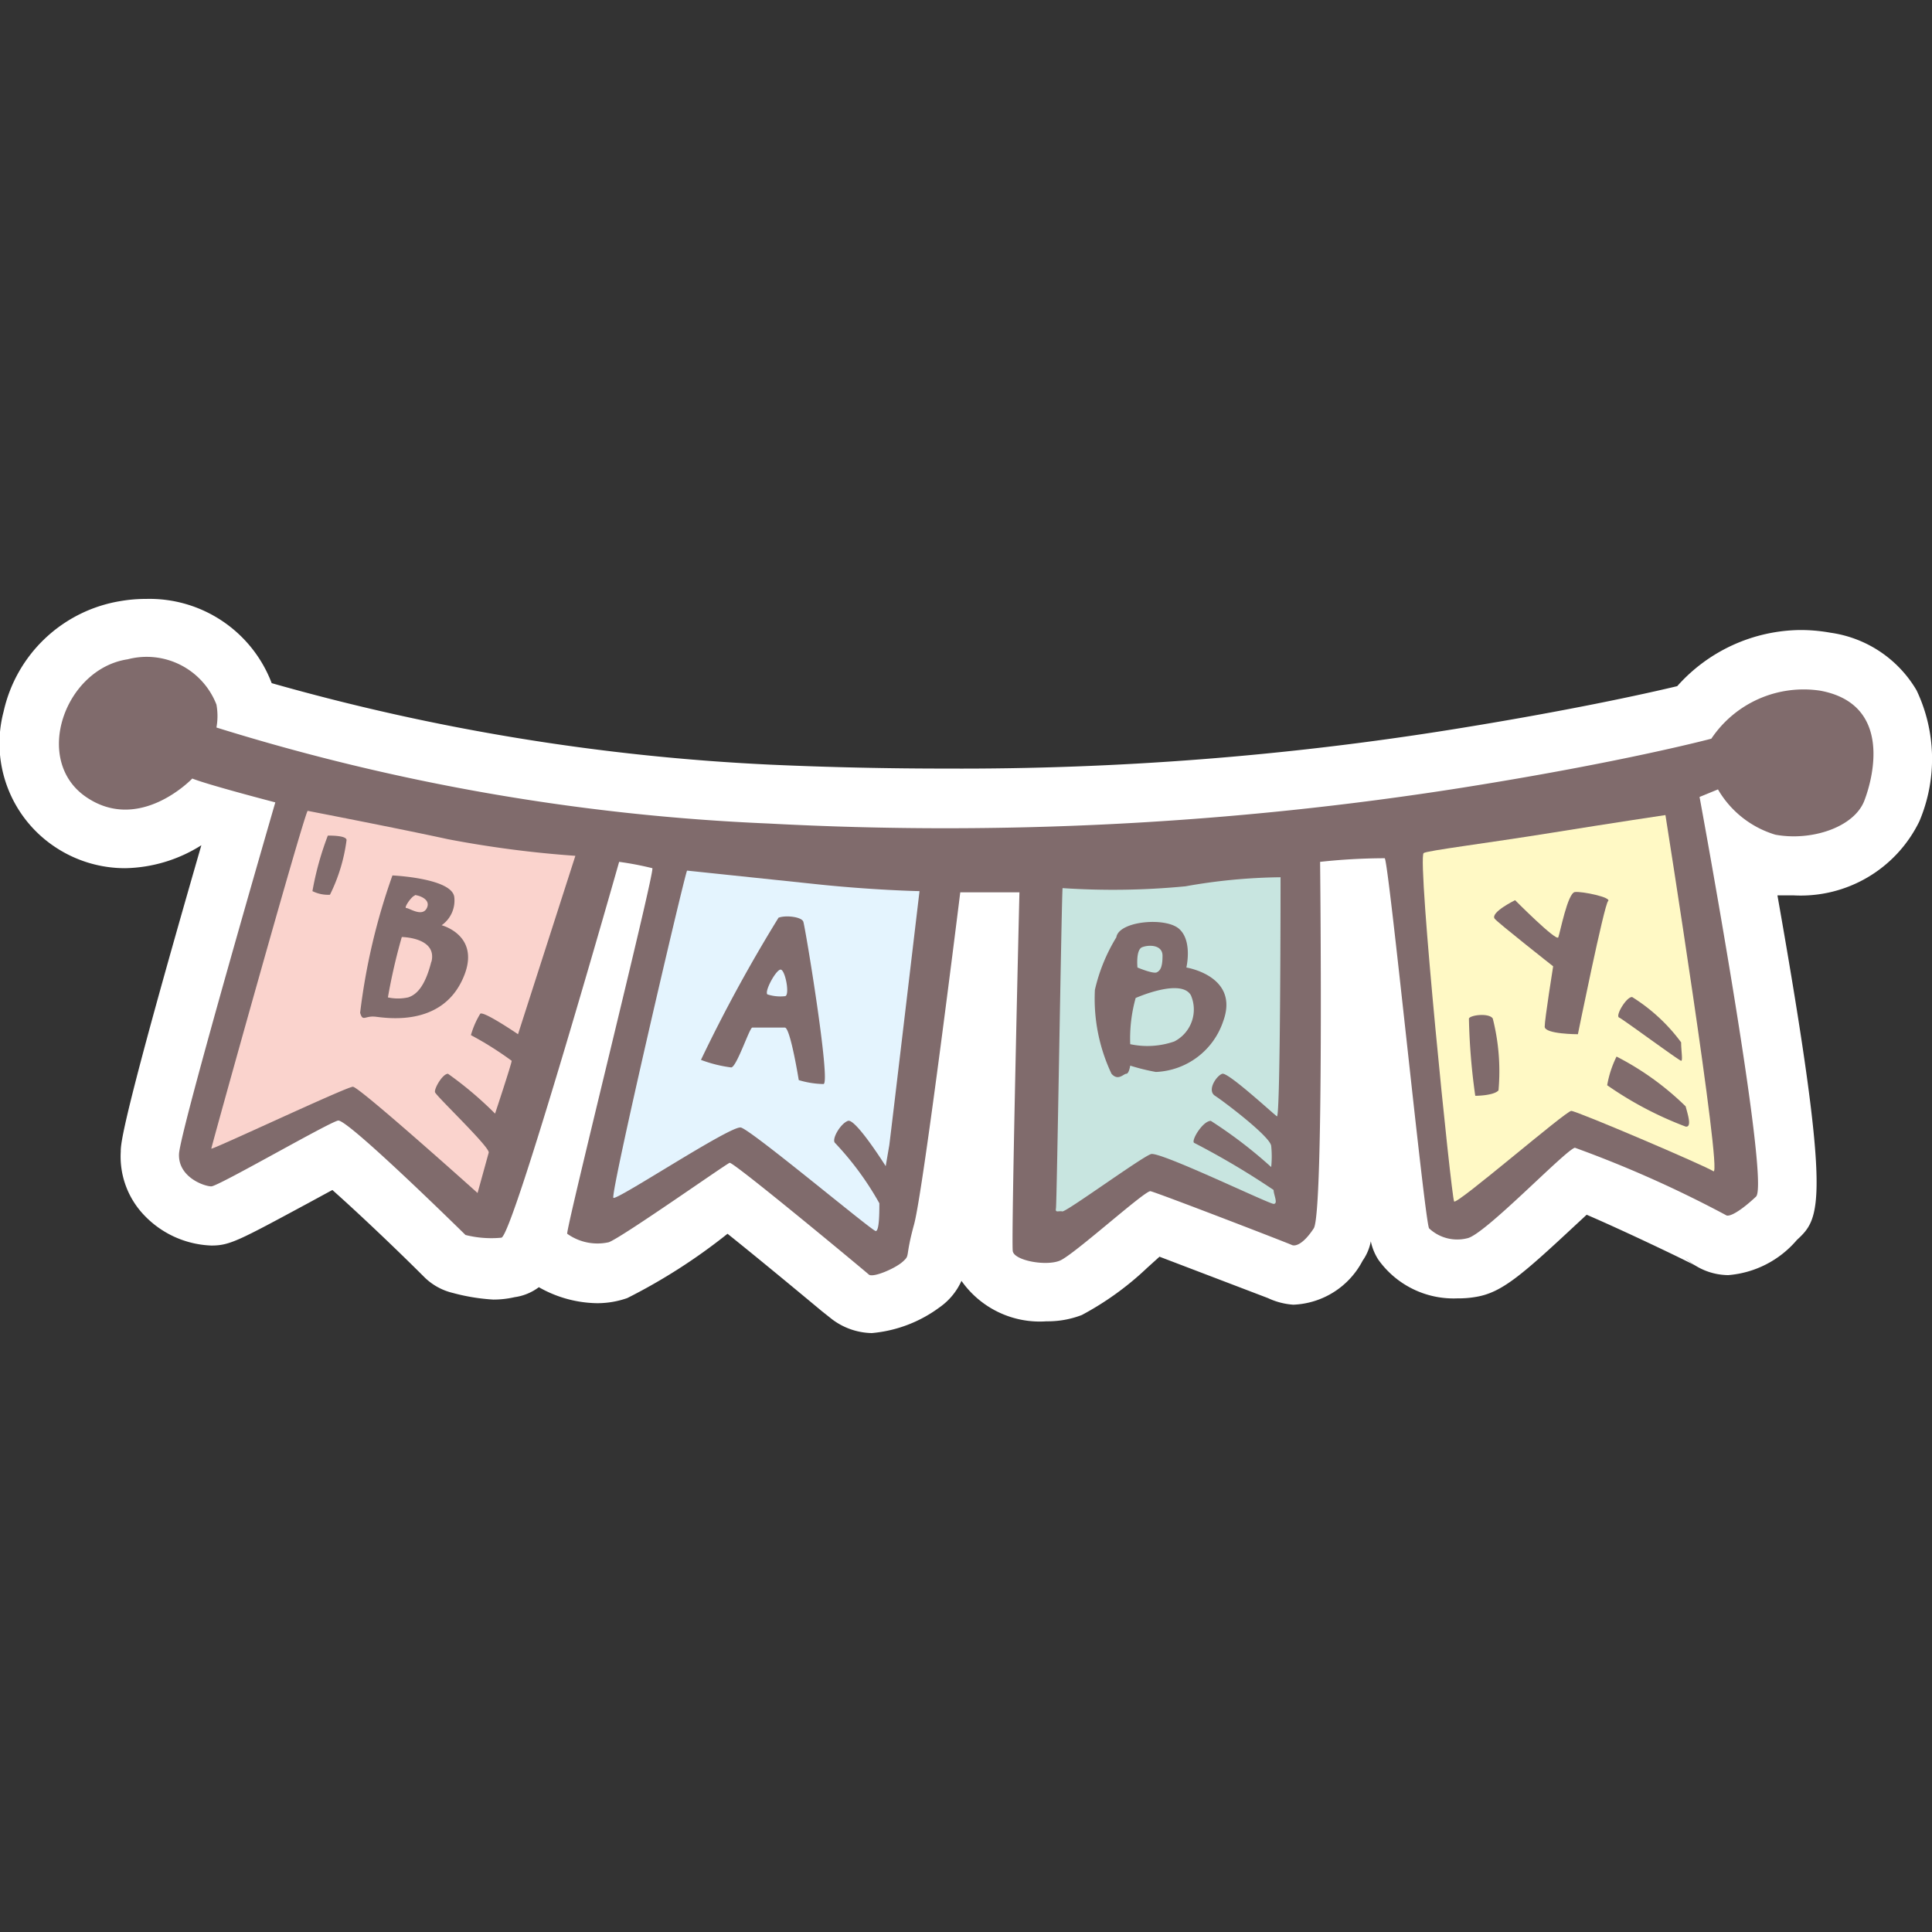 <svg id="Layer_1" data-name="Layer 1" xmlns="http://www.w3.org/2000/svg" width="64" height="64" viewBox="0 0 64 64"><rect x="0" y="0" width="64" height="64" fill="#333333" stroke="none"/><defs><style>.cls-1{fill:#fff;}.cls-2{fill:#806b6c;}.cls-3{fill:#fad3cd;}.cls-4{fill:#e4f4fe;}.cls-5{fill:#c8e5e0;}.cls-6{fill:#fff9c5;}</style></defs><title>baby-sign-flags</title><path class="cls-1" d="M28.88,44.16a2.25,2.25,0,0,1-1.32-.46l-.34-.27c-1.55-1.29-2.52-2.08-3.12-2.56A19,19,0,0,1,20.78,43a3,3,0,0,1-1,.17,4,4,0,0,1-1.93-.53,1.73,1.73,0,0,1-.8.33,3.15,3.15,0,0,1-.71.08A6.56,6.56,0,0,1,15,42.83a2,2,0,0,1-.93-.51c-1-1-2.27-2.2-3.06-2.9l-.81.44C7.9,41.1,7.61,41.26,7,41.26a3.23,3.23,0,0,1-2.22-1A2.81,2.81,0,0,1,4,38.15C4,37.9,4,37.24,6.67,28a4.88,4.88,0,0,1-2.52.76A4.18,4.18,0,0,1,1.74,28,4.12,4.12,0,0,1,.12,23.57,4.75,4.75,0,0,1,4,19.91a4.92,4.92,0,0,1,.84-.07A4.33,4.33,0,0,1,9,22.63a73,73,0,0,0,16.51,2.7c2,.09,3.95.13,5.84.13a102.85,102.85,0,0,0,16.78-1.3c3.8-.61,6.34-1.17,7.43-1.43a5.53,5.53,0,0,1,4.08-1.86,5.61,5.61,0,0,1,1,.09,3.94,3.94,0,0,1,2.85,1.91,5.29,5.29,0,0,1,.09,4.34,4.37,4.37,0,0,1-4.17,2.45l-.53,0c1.82,10.31,1.42,10.69.64,11.42a3.33,3.33,0,0,1-2.27,1.16,2.1,2.1,0,0,1-1.44-.59,1.53,1.53,0,0,0,.38.29c-.39-.21-2.44-1.19-3.63-1.7l-.41.38c-1.78,1.66-2.42,2.2-3.25,2.34a3.31,3.31,0,0,1-.62.05,3.06,3.06,0,0,1-2.62-1.28,1.8,1.8,0,0,1-.25-.61,1.63,1.63,0,0,1-.27.64,2.71,2.71,0,0,1-2.3,1.46A2.37,2.37,0,0,1,42,43h0l-3.59-1.37L38,42a9.92,9.92,0,0,1-2.16,1.56,3.13,3.13,0,0,1-1.17.21,3.17,3.17,0,0,1-2.82-1.34,2.14,2.14,0,0,1-.73.88A4.42,4.42,0,0,1,28.88,44.16Z"/><path class="cls-2" d="M6.37,25.79s-1.74,1.83-3.52.61-.7-4.25,1.38-4.56a2.48,2.48,0,0,1,2.94,1.5,2.13,2.13,0,0,1,0,.76,71.63,71.63,0,0,0,18.29,3.18,109.73,109.73,0,0,0,23-1.19c5.35-.85,8.23-1.62,8.23-1.62a3.68,3.68,0,0,1,3.61-1.59c2.32.43,1.8,2.75,1.46,3.64S60,27.87,58.81,27.65a3.29,3.29,0,0,1-1.9-1.5l-.61.25s2.36,12.78,1.87,13.24-.89.7-1,.61a38.27,38.27,0,0,0-5-2.23c-.33.09-3,2.9-3.57,3a1.36,1.36,0,0,1-1.26-.33c-.15-.25-1.34-12.2-1.47-12.26a20,20,0,0,0-2.14.12s.13,11.62-.21,12.14-.61.61-.73.55-4.5-1.75-4.68-1.78-2.54,2.11-3,2.3-1.5,0-1.56-.31.22-11.89.22-11.89H31.81s-1.22,9.87-1.53,11-.12,1-.37,1.23-1,.55-1.13.43-4.49-3.74-4.61-3.7-3.52,2.44-4,2.63a1.72,1.72,0,0,1-1.38-.28c-.06-.12,2.91-12,2.82-12.11a10.35,10.35,0,0,0-1.1-.21S17,40.92,16.61,41a3.49,3.49,0,0,1-1.19-.09s-3.91-3.85-4.22-3.79S7.23,39.3,7,39.3s-1.1-.3-1.07-1.07S9.12,26.58,9.12,26.58,6.89,26,6.37,25.79Z"/><path class="cls-3" d="M10.19,26.86s3,.58,4.65.94a35.86,35.86,0,0,0,4.22.55l-1.9,5.91s-1.13-.77-1.25-.68a2.82,2.82,0,0,0-.31.71,11.15,11.15,0,0,1,1.35.85c0,.09-.55,1.75-.55,1.75a12,12,0,0,0-1.56-1.32c-.18,0-.46.49-.43.61s1.81,1.81,1.78,2l-.37,1.34S11.9,36,11.69,36,7,38.11,7,38.05,10,27.22,10.19,26.86Z"/><path class="cls-2" d="M10.35,29.52a10,10,0,0,1,.51-1.84c.13,0,.62,0,.62.15a5.71,5.71,0,0,1-.55,1.81A1.16,1.16,0,0,1,10.35,29.52Z"/><path class="cls-2" d="M14.63,30.65a1,1,0,0,0,.42-.92C15,29.09,13,29,13,29a21,21,0,0,0-1.07,4.55c.09.31.15.09.51.13s2.11.33,2.85-1.17S14.63,30.65,14.63,30.65Zm-.89-1c.09,0,.55.12.4.43s-.58,0-.68,0S13.65,29.67,13.74,29.67Zm.55,2.2c-.21.83-.49,1.1-.77,1.19a1.57,1.57,0,0,1-.67,0,19.38,19.38,0,0,1,.46-2S14.5,31.05,14.29,31.87Z"/><path class="cls-4" d="M22.76,28.84l4.1.43c2,.22,3.6.25,3.6.25s-.91,7.7-1,8.41l-.12.7s-1-1.59-1.25-1.5-.55.61-.43.73a10,10,0,0,1,1.47,2c0,.28,0,.92-.12.92s-4.13-3.36-4.47-3.43-4.1,2.42-4.22,2.33S22.67,29,22.76,28.84Z"/><path class="cls-2" d="M26.61,30.53c-.06-.16-.58-.22-.82-.13a50.35,50.35,0,0,0-2.57,4.71,4.42,4.42,0,0,0,1,.25c.18,0,.61-1.32.7-1.32H26c.18,0,.46,1.74.46,1.74a3,3,0,0,0,.82.13C27.53,35.88,26.67,30.68,26.61,30.53ZM26,33a1.39,1.39,0,0,1-.58-.06c-.1-.1.27-.79.43-.82S26.18,33,26,33Z"/><path class="cls-5" d="M35.2,29.42a25,25,0,0,0,4.07-.06,18.92,18.92,0,0,1,3.15-.3c0,.12,0,8-.12,7.92s-1.62-1.47-1.81-1.41-.52.55-.24.73,1.83,1.35,1.86,1.66a3.44,3.44,0,0,1,0,.7,15.16,15.16,0,0,0-2-1.53c-.27,0-.67.67-.55.73a26,26,0,0,1,2.63,1.56c0,.16.16.46,0,.46s-3.76-1.74-4.06-1.65-2.82,1.93-2.94,1.9-.24.06-.21-.1S35.17,29.46,35.2,29.42Z"/><path class="cls-2" d="M39.3,32.05s.21-.88-.24-1.28-2-.26-2.08.28a5.81,5.81,0,0,0-.71,1.74,5.81,5.81,0,0,0,.55,2.78c.22.25.4,0,.49,0s.13-.27.13-.27a6.8,6.8,0,0,0,.85.21,2.46,2.46,0,0,0,2.23-1.68C41.07,32.33,39.3,32.05,39.3,32.05Zm-1.47-.67c.22-.09.68-.09.68.28s-.07.49-.19.55-.64-.16-.64-.16S37.62,31.47,37.83,31.38ZM38.9,34.5a2.72,2.72,0,0,1-1.46.09,5,5,0,0,1,.18-1.53s1.5-.67,1.83-.09A1.19,1.19,0,0,1,38.9,34.5Z"/><path class="cls-6" d="M47.16,28.26c.09-.08,2.11-.33,4.22-.67S55.17,27,55.17,27s1.9,12,1.59,11.8-4.53-2-4.71-2-3.79,3.12-3.88,3S46.94,28.45,47.16,28.26Z"/><path class="cls-2" d="M48.66,33.74c.05-.12.67-.19.79,0a7.11,7.11,0,0,1,.19,2.38c-.16.18-.77.18-.77.18A21,21,0,0,1,48.66,33.74Z"/><path class="cls-2" d="M49.51,30.43c-.14-.21.68-.61.68-.61s1.37,1.38,1.43,1.23.31-1.47.55-1.5,1.23.18,1.1.3-1,4.41-1,4.41-1.1,0-1.1-.25.28-2,.28-2S49.57,30.53,49.51,30.43Z"/><path class="cls-2" d="M53.64,33.71c-.15-.05.25-.71.43-.68a5.89,5.89,0,0,1,1.62,1.5c0,.28.06.61,0,.61S53.73,33.74,53.64,33.71Z"/><path class="cls-2" d="M53.55,35a9.38,9.38,0,0,1,2.29,1.65c.06.24.22.7,0,.67a11.8,11.8,0,0,1-2.6-1.37A3.47,3.47,0,0,1,53.55,35Z"/></svg>